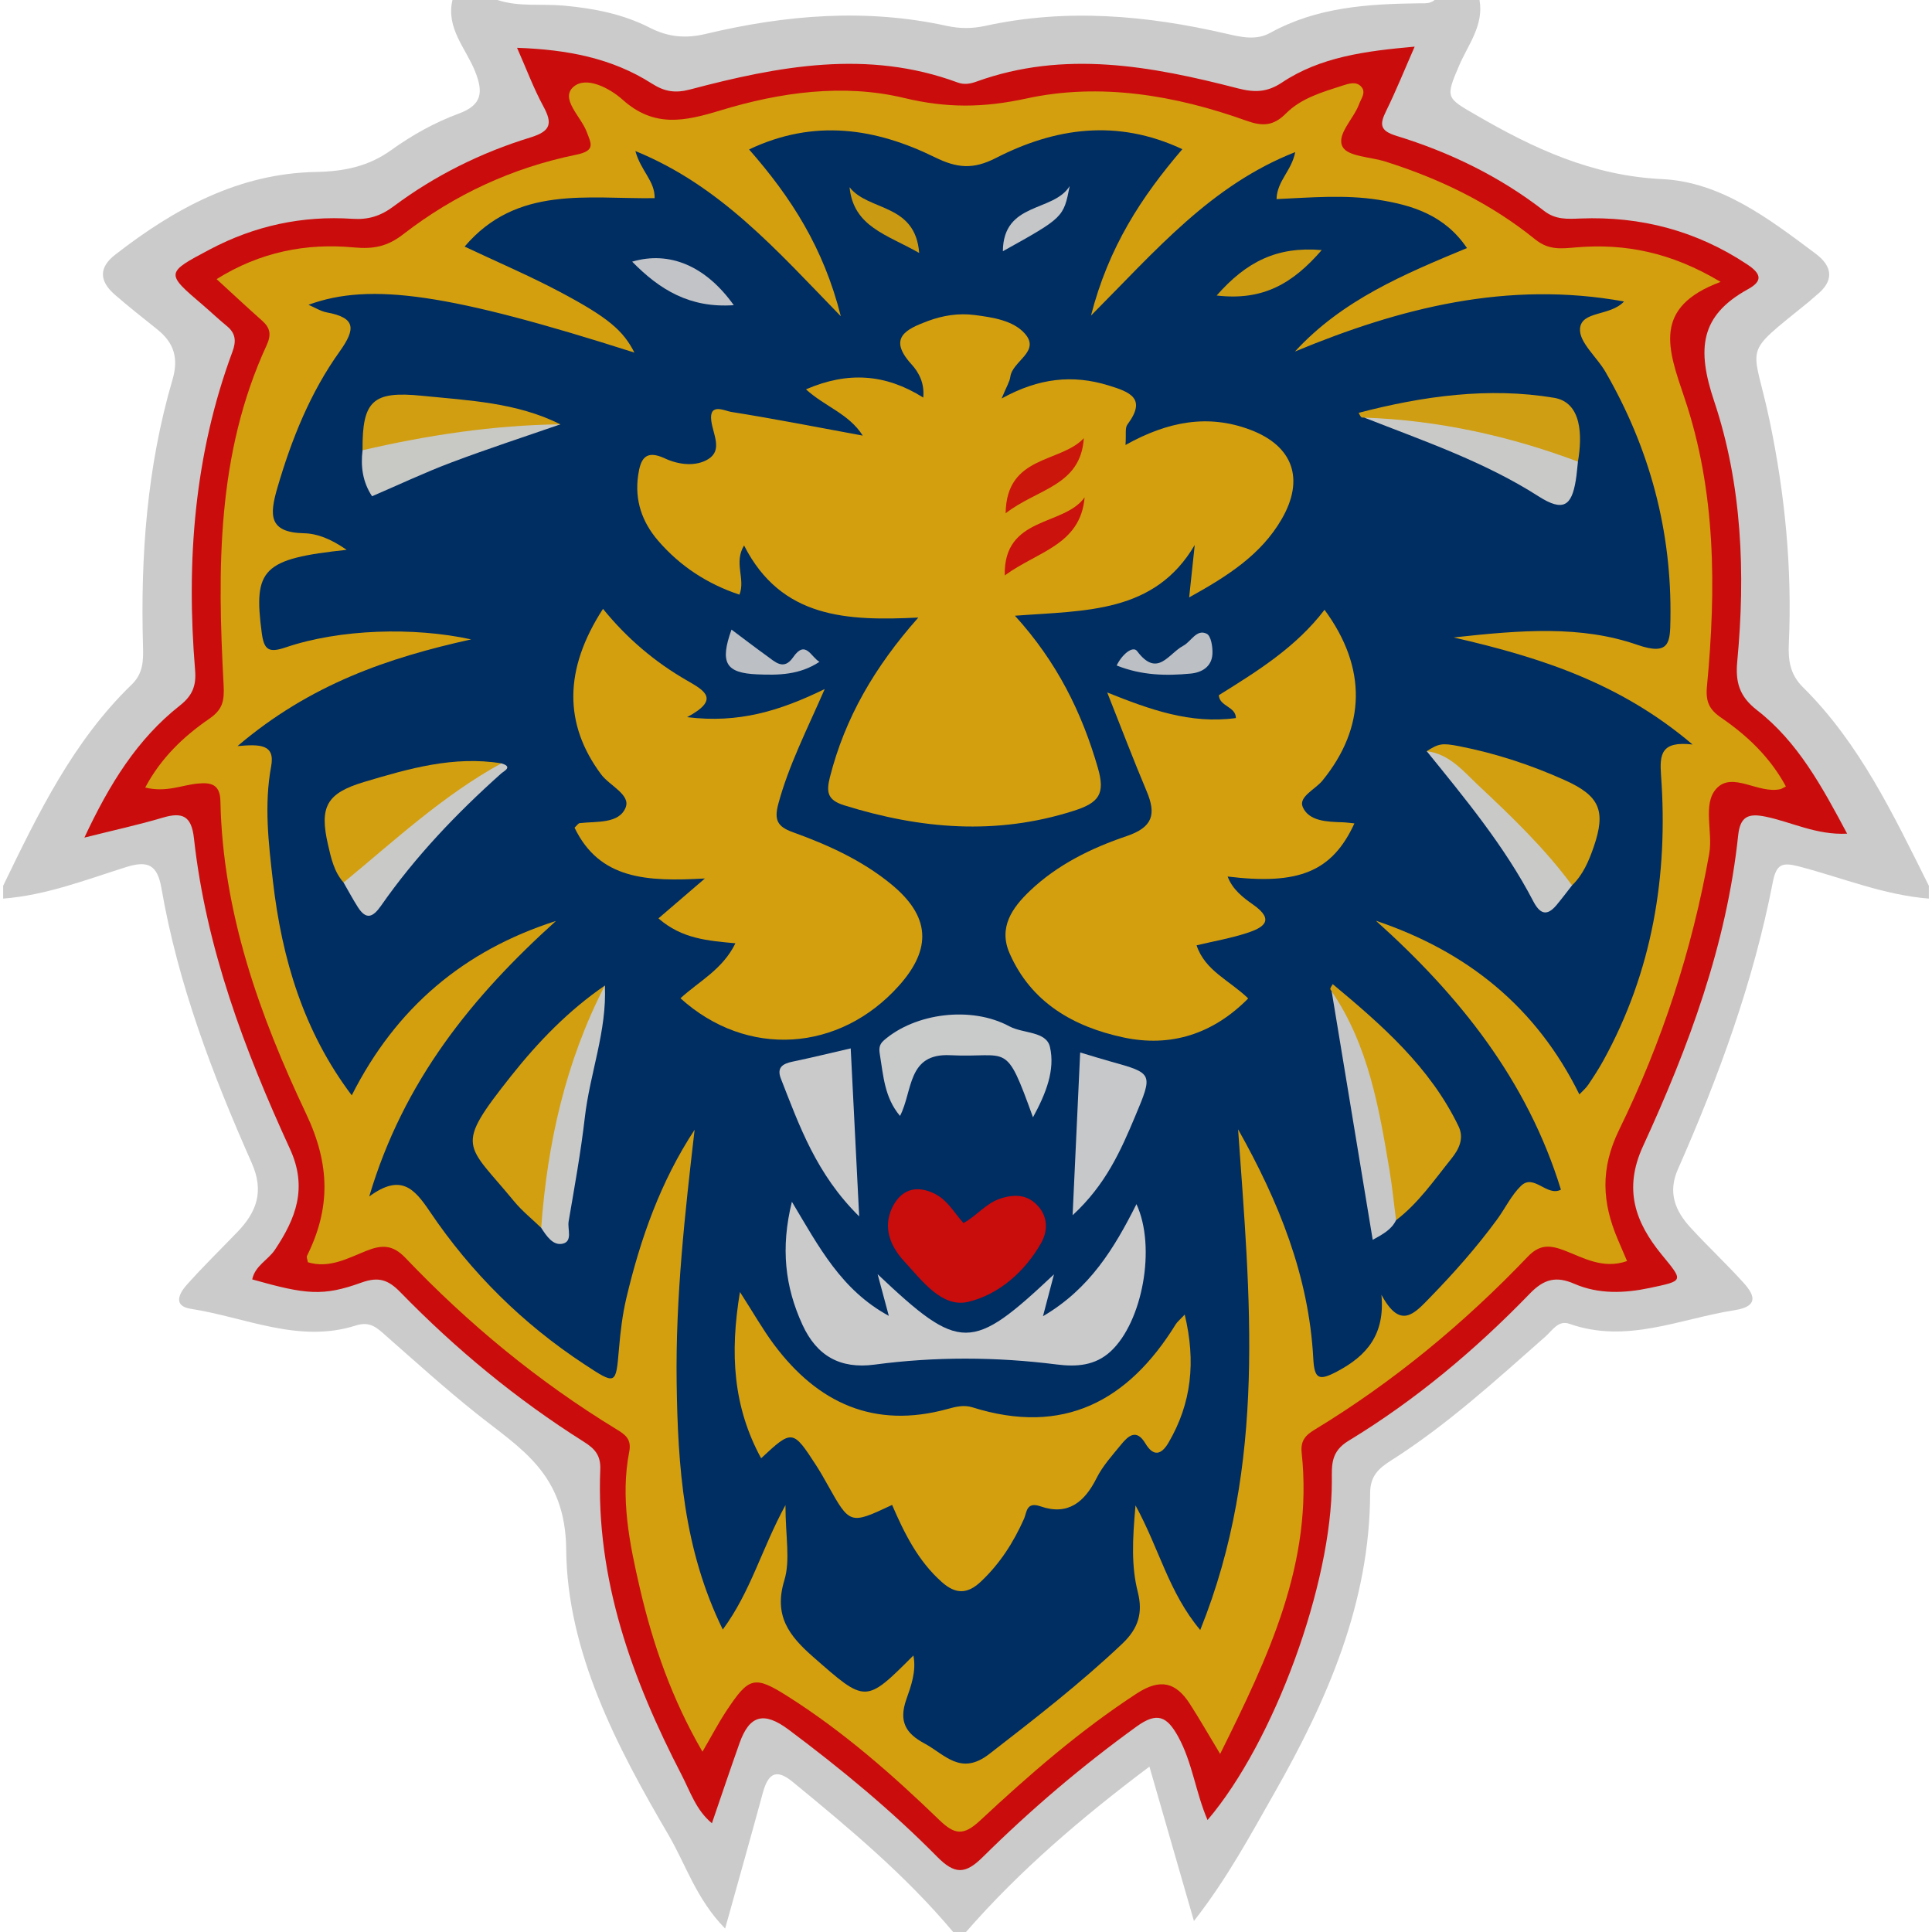 <?xml version="1.0" encoding="utf-8"?>
<!-- Generator: Adobe Illustrator 28.3.0, SVG Export Plug-In . SVG Version: 6.00 Build 0)  -->
<svg version="1.1" id="Layer_1" xmlns="http://www.w3.org/2000/svg" xmlns:xlink="http://www.w3.org/1999/xlink" x="0px" y="0px"
	 viewBox="0 0 1000 1000" style="enable-background:new 0 0 1000 1000;" xml:space="preserve">
<g>
	<path style="fill:#CBCBCB;" d="M493.355,1000c-24.597-29.318-53.797-53.705-83.243-77.844c-9.254-7.586-12.904-2.948-15.394,6.23
		c-6.119,22.551-12.491,45.033-19.397,69.826c-14.97-15.287-20.296-33.065-29.297-48.427
		c-26.909-45.926-52.493-94.969-52.959-147.729c-0.35-39.525-23.608-52.163-46.78-70.672c-15.92-12.716-31.064-26.412-46.377-39.873
		c-4.633-4.073-8.176-7.84-15.762-5.425c-29.533,9.402-57.102-4.267-85.434-8.66c-9.285-1.44-5.951-8.004-2.215-12.208
		c8.44-9.498,17.564-18.388,26.387-27.546c9.947-10.323,13.933-21.001,7.428-35.68c-20.301-45.809-38.169-92.584-46.747-142.248
		c-2.084-12.064-6.948-14.52-18.31-10.934c-20.875,6.589-41.471,14.595-63.624,16.307c0-2.215,0-4.43,0-6.645
		c18.089-37.338,36.129-74.737,66.541-104.161c5.908-5.716,6.068-12.262,5.853-19.731c-1.344-46.674,2.031-92.918,15.23-137.956
		c3.256-11.109,0.965-19.119-7.993-26.243c-7.353-5.847-14.737-11.688-21.842-17.872c-8.273-7.2-8.149-14.175,0.151-20.636
		c30.695-23.893,64.01-42.139,104.047-42.871c14.382-0.263,27.076-2.82,38.902-11.331c10.777-7.756,22.536-14.305,34.997-18.902
		c11.952-4.409,12.743-10.943,8.4-21.807C241.137,25.011,230.736,14.603,234.203,0c7.752,0,15.505,0,23.257,0
		c11.177,3.668,22.89,1.868,34.309,2.907c15.699,1.428,30.665,4.333,44.629,11.476c9.33,4.773,18.396,5.673,28.773,3.195
		c41.298-9.861,82.95-13.376,124.949-4.165c6.59,1.445,13.17,1.445,19.76,0c41.999-9.211,83.606-5.513,124.976,4.054
		c7.71,1.783,15.341,3.558,22.63-0.47C681.629,3.657,708.013,2.032,734.69,1.709c2.732-0.033,5.551,0.319,7.85-1.709
		c7.752,0,15.505,0,23.257,0c2.297,13.113-5.88,23.056-10.567,33.954c-7.195,16.731-6.56,16.679,8.381,25.369
		c30.128,17.524,60.342,31.653,96.682,33.382c30.456,1.45,55.407,20.586,79.436,38.567c9.049,6.771,9.674,14.23,0.352,21.596
		c-1.298,1.025-2.459,2.223-3.744,3.268c-35.725,29.076-29.024,20.23-20.343,61.821c7.911,37.904,11.669,76.357,9.903,115.14
		c-0.399,8.764,0.684,16.042,7.268,22.567c29.538,29.273,46.963,66.317,65.204,102.808c0,2.215,0,4.43,0,6.645
		c-23.239-1.836-44.765-10.768-67.018-16.595c-8.957-2.346-11.92-1.344-13.778,8.22c-10.019,51.566-27.985,100.616-49.12,148.539
		c-5.294,12.003-1.334,21.473,6.502,30.057c8.951,9.806,18.721,18.868,27.599,28.736c6.004,6.674,7.467,12.159-4.735,14.073
		c-28.335,4.443-55.832,17.528-85.473,7.059c-5.783-2.043-8.794,3.382-12.421,6.58c-25.641,22.611-50.875,45.724-79.886,64.147
		c-6.117,3.884-10.829,7.816-10.853,16.768c-0.157,56.985-22.226,107.343-49.695,155.578c-12.389,21.755-24.311,44.048-41.51,66.019
		c-8.027-27.841-15.274-52.974-23.038-79.905C560.145,940.556,527.981,967.903,500,1000C497.785,1000,495.57,1000,493.355,1000z"/>
	<path style="fill:#CA0D0C;" d="M43.673,433.541c13.02-27.796,27.362-50.985,49.443-68.369c6.443-5.073,8.531-10.199,7.866-18.243
		c-4.65-56.256-0.466-111.577,19.359-164.975c2.012-5.419,1.615-9.483-2.936-13.199c-4.284-3.498-8.288-7.338-12.497-10.932
		c-19.279-16.46-19.342-16.548,3.857-28.799c23.035-12.165,47.698-17.496,73.644-15.769c8.269,0.55,14.641-1.465,21.294-6.431
		c21.431-15.999,45.261-27.827,70.75-35.649c10.585-3.249,11.682-7.14,6.773-16.164c-4.981-9.157-8.63-19.038-13.598-30.262
		c25.752,0.886,49.05,5.251,69.8,18.52c6.643,4.248,12.192,5.04,19.767,3.038c45.81-12.106,91.844-20.843,138.468-3.613
		c3.305,1.221,6.404,0.746,9.659-0.431c45.534-16.474,90.549-8.105,135.321,3.449c8.544,2.205,15.106,2.196,22.874-2.979
		c19.89-13.252,42.99-16.305,68.714-18.593c-5.25,11.955-9.621,22.841-14.784,33.338c-3.417,6.948-3.248,10.201,5.351,12.842
		c27.651,8.49,53.492,21.047,76.445,38.85c5.986,4.643,12.134,4.186,18.774,3.926c31.317-1.23,60.151,6.356,86.428,23.825
		c7.245,4.817,8.005,8.533,0.328,12.755c-24.91,13.7-26.558,31.025-17.547,57.924c14.443,43.114,16.28,89.044,11.985,134.63
		c-1.016,10.782,0.971,18.184,10.256,25.386c20.94,16.242,33.46,39.227,46.603,63.896c-15.963,0.79-28.742-6.04-42.224-8.812
		c-8.886-1.827-13.136-0.128-14.173,9.693c-5.994,56.786-25.675,109.622-49.269,160.919c-10.234,22.25-3.935,39.414,9.629,56.016
		c11.318,13.852,11.785,13.523-6.021,17.298c-13.236,2.806-26.589,3.328-39.164-2.137c-9.436-4.101-15.7-2.469-22.998,5.069
		c-28.183,29.113-59.149,55.131-93.828,76.18c-9.365,5.684-8.665,12.678-8.661,20.905c0.027,53.012-29.852,134.953-64.341,175.41
		c-6.201-14.414-7.832-29.832-15.248-43.246c-5.758-10.415-10.83-12.847-21.427-5.189c-28.353,20.488-54.883,43.062-79.67,67.605
		c-9.02,8.931-14.488,9.085-23.624-0.175c-23.719-24.041-49.762-45.51-76.863-65.781c-12.956-9.691-20.304-7.36-25.396,6.94
		c-4.787,13.446-9.315,26.985-14.31,41.509c-8.18-6.744-11.217-16.376-15.61-24.861c-25.7-49.63-44.47-101.233-42.181-158.293
		c0.293-7.312-2.864-10.739-8.494-14.29c-34.792-21.944-66.332-48-94.996-77.44c-6.159-6.326-11.168-8.188-20.049-4.985
		c-20.003,7.213-28.717,6.255-56.605-1.622c1.424-7.071,8.199-10.03,11.751-15.351c10.773-16.135,17.062-31.973,7.778-52.191
		c-23.568-51.324-43.455-104.074-49.697-160.796c-1.263-11.479-5.865-13.713-16.124-10.67
		C71.729,426.931,58.924,429.712,43.673,433.541z"/>
	<path style="fill:#D39F0F;" d="M631.543,907.821c-6.054-10.039-10.658-18.091-15.669-25.881
		c-7.19-11.176-15.277-13.353-27.468-5.409c-29.366,19.135-55.616,41.999-81.08,65.743c-8.615,8.033-13.157,7.469-21.231-0.336
		c-24.264-23.456-49.686-45.734-78.287-63.875c-17.373-11.019-20.154-10.056-31.66,7.233c-4.218,6.338-7.747,13.133-12.557,21.375
		c-15.784-27.14-25.647-55.492-32.431-84.756c-5.347-23.064-10.135-46.606-5.465-70.528c1.28-6.554-2.136-8.868-6.602-11.592
		c-40.388-24.634-76.616-54.475-109.194-88.672c-6.589-6.917-12.203-6.937-20.42-3.639c-9.47,3.801-19.104,9.2-30.117,5.856
		c-0.197-1.331-0.813-2.589-0.434-3.354c12.198-24.623,11.99-47.201-0.484-73.524c-24.12-50.903-43.193-104.187-44.357-161.797
		c-0.18-8.925-5.074-9.745-11.937-9.075c-8.176,0.798-16.026,4.68-26.99,2.054c8.158-15.341,19.812-26.432,33.131-35.592
		c6.928-4.765,7.904-9.11,7.45-17.548c-3.217-59.826-3.657-119.554,22.229-175.713c2.608-5.659,1.892-9.099-2.398-12.897
		c-7.418-6.568-14.645-13.351-23.458-21.423c22.447-14.028,46.232-18.717,70.992-16.402c10.231,0.956,17.407-0.463,25.54-6.766
		c26.563-20.587,56.662-34.498,89.571-41.215c10.195-2.081,7.824-5.674,5.366-12.068c-2.981-7.754-13.662-16.866-6.85-22.987
		c6.658-5.983,19.08,0.793,25.465,6.521c16.374,14.688,32.086,11.269,50.915,5.538c30.755-9.362,63.473-13.91,94.826-6.385
		c22.03,5.287,40.999,5.13,63.298,0.287c38.078-8.271,76.911-1.771,113.876,11.482c8.217,2.946,13.937,2.864,20.516-3.759
		c7.903-7.957,18.96-11.099,29.507-14.488c3.099-0.996,6.824-2.194,9.376,0.587c2.739,2.985,0.038,6.093-1.063,9.105
		c-2.816,7.7-11.912,15.79-8.505,22.105c2.711,5.024,14.381,5.165,22.041,7.578c28.214,8.889,54.559,21.653,77.581,40.27
		c7.153,5.784,13.559,4.804,21.448,4.154c25.127-2.07,48.962,2.549,74.555,17.88c-35.516,13.2-27.234,34.771-18.676,60.085
		c16.332,48.312,16.412,98.888,11.622,149.254c-0.769,8.087,1.265,12.065,7.393,16.265c13.648,9.354,25.412,20.624,33.474,35.573
		c-1.812,0.896-2.255,1.224-2.747,1.342c-11.392,2.734-24.875-9.297-33.185-0.303c-7.387,7.995-1.741,22.354-3.764,33.751
		c-8.846,49.814-24.493,97.656-46.615,142.876c-9.903,20.243-8.789,37.719-0.724,56.73c1.487,3.505,2.993,7.002,4.808,11.245
		c-12.544,4.344-22.489-1.692-32.343-5.459c-7.626-2.915-12.902-3.251-19.052,3.187c-33.01,34.554-69.585,64.837-110.512,89.666
		c-4.739,2.875-7.153,5.801-6.505,11.874C679.797,808.696,656.625,857.341,631.543,907.821z"/>
	<path style="fill:#002D62;" d="M179.42,284.594c-8.242-5.705-15.187-8.43-22.189-8.588c-18.33-0.413-17.721-9.584-13.655-23.53
		c7.344-25.186,17.025-49.298,32.218-70.529c8.492-11.867,8.27-17.491-6.662-20.253c-3.099-0.573-5.961-2.433-9.462-3.926
		c32.128-11.821,73.371-5.679,168.701,24.734c-5.819-11.4-13.404-18.111-38.87-31.583c-15.577-8.24-31.841-15.181-49.014-23.279
		c27-31.823,63.682-24.553,98.348-25.073c0.187-8.929-7.082-13.915-9.961-24.384c43.984,17.968,72.91,51.157,106.326,85.508
		c-8.891-35.388-25.681-61.484-47.476-86.336c33.675-16.016,65.505-11.02,96.21,4.067c11.373,5.588,19.697,6.421,31.478,0.389
		c30.643-15.689,62.725-20.434,96.566-4.593c-21.154,24.671-38.182,50.649-47.285,86.14c33.679-33.842,62.112-67.481,105.707-84.628
		c-1.935,9.878-9.351,14.737-9.669,24.328c17.682-0.82,35.25-2.36,52.52,0.327c17.666,2.748,34.498,7.919,46.043,25.008
		c-32.481,13.503-64.489,26.837-89.027,53.56c54.551-22.65,110.106-36.805,170.337-25.904c-7.207,7.733-22.082,4.739-22.796,14.074
		c-0.539,7.045,8.718,14.655,13.131,22.294c22.921,39.671,34.44,82.382,33.668,128.289c-0.193,11.506-0.194,18.943-17.146,13.06
		c-29.127-10.109-60.025-7.67-95.075-3.812c46.438,10.603,86.975,24.202,123.669,55.404c-16.358-1.899-17.093,5.12-16.3,16.075
		c3.747,51.772-4.492,101.387-29.807,147.397c-2.394,4.352-5.116,8.536-7.892,12.66c-1.198,1.78-2.923,3.207-4.581,4.978
		c-22.337-45.306-58.195-74.029-105.306-89.887c43.142,38.689,78.329,82.556,95.761,139.199c-7.27,3.796-13.982-8.456-20.656-1.992
		c-5.063,4.904-8.224,11.73-12.476,17.521c-10.499,14.299-22.214,27.532-34.596,40.258c-8.177,8.404-15.349,16.893-25.185-1.406
		c1.926,20.573-7.534,31.568-22.976,39.736c-9.441,4.994-11.724,3.945-12.299-6.822c-2.283-42.759-17.991-81.345-38.915-118.544
		c6.082,86.478,15.126,173.008-19.595,259.165c-16.395-19.622-20.968-41.545-33.499-64.492c-1.627,18.126-2.183,31.559,1.196,44.886
		c2.694,10.625,0.329,18.75-7.976,26.627c-21.742,20.62-45.29,38.867-68.939,57.178c-14.81,11.467-22.994,0.152-33.568-5.511
		c-9.56-5.12-13.363-11.299-9.339-22.752c2.426-6.906,5.289-14.643,3.662-22.739c-24.963,24.99-24.632,24.612-51.857,0.748
		c-12.501-10.958-20.541-21.328-14.941-39.683c3.191-10.46,0.577-22.69,0.577-38.921c-12.511,23.069-17.913,44.662-32.435,64.419
		c-20.328-41.482-23.297-84.413-23.885-127.915c-0.593-43.802,4.242-87.162,9.299-130.779
		c-17.584,26.722-28.027,56.285-35.316,87.064c-2.028,8.565-3.081,17.426-3.83,26.216c-1.608,18.864-1.454,18.952-18.007,8.065
		c-31.86-20.955-58.555-47.401-79.802-78.868c-8.065-11.945-14.973-20.057-31.461-7.94c17.733-59.893,53.447-103.643,96.645-142.602
		c-47.581,15.224-82.717,44.746-105.698,90.262c-24.946-33.046-36.155-70.727-40.784-110.727
		c-2.288-19.77-4.627-39.725-0.932-59.565c2.147-11.527-5.833-11.488-17.403-10.487c37.522-31.952,77.853-45.709,120.925-55.222
		c-29.706-6.516-68.093-5.345-95.959,4.122c-8.794,2.987-11.243,1.365-12.414-7.395C131.041,294.408,135.918,289.242,179.42,284.594
		z"/>
	<path style="fill:#D39F0F;" d="M582.554,230.316c22.145-12.359,42.915-16.001,64.488-7.905
		c22.401,8.407,28.325,25.681,16.316,46.345c-10.693,18.399-27.789,29.341-47.851,40.461c1.097-10.311,1.993-18.723,2.888-27.136
		c-20.841,35.465-56.584,33.857-93.065,36.62c21.654,23.806,34.643,49.965,42.972,78.901c3.846,13.363,0.475,17.904-12.425,22.035
		c-40.229,12.882-79.462,9.462-118.915-2.805c-8.7-2.705-9.364-6.836-7.389-14.605c7.787-30.623,23.109-57.039,45.745-82.578
		c-36.796,1.783-70.9,0.545-90.195-37.321c-5.47,9.08,0.867,17.341-2.387,25.467c-16.578-5.525-30.707-14.726-42.085-27.93
		c-8.298-9.63-12.209-20.85-10.356-33.786c1.213-8.47,3.726-13.538,13.826-8.821c7.14,3.335,16.009,4.38,22.49,0.366
		c7.486-4.637,2.505-12.722,1.567-19.677c-1.315-9.749,7.018-5.262,10.171-4.762c22.269,3.531,44.407,7.886,68.216,12.279
		c-7.243-11.385-19.464-14.911-29.397-23.948c21.64-9.32,41.118-8.062,60.715,4.258c0.716-7.605-2.387-13.139-6.068-17.181
		c-12.377-13.59-3.016-18.148,8.353-22.398c7.91-2.957,16.067-4.22,24.443-3.128c9.415,1.227,19.923,2.812,25.935,9.7
		c8.095,9.275-6.526,14.093-7.598,22.238c-0.342,2.598-1.951,5.03-4.505,11.255c19.358-10.697,36.884-12.411,55.208-6.798
		c11.295,3.46,20.015,6.719,9.893,20.285C582.205,221.539,582.976,224.904,582.554,230.316z"/>
	<path style="fill:#D39F0F;" d="M635.422,453.691c2.496,6.689,7.959,10.875,13.199,14.552c11.592,8.136,5.198,11.951-3.22,14.687
		c-8.264,2.686-16.914,4.189-26.052,6.367c4.357,13.189,17.078,18.127,26.724,27.493c-18.153,18.406-40.093,25.43-64.577,20.188
		c-25.623-5.486-47.694-17.9-58.927-43.518c-5.879-13.408,1.323-23.584,10.457-32.302c14.259-13.61,31.856-22.201,50.108-28.383
		c13.651-4.624,15.38-11.36,10.374-23.221c-6.837-16.199-13.07-32.653-20.409-51.132c21.854,8.741,42.9,16.473,66.607,13.24
		c-0.076-6.066-8.539-5.942-8.835-11.837c19.867-12.375,39.984-24.849,54.703-44.2c22.145,30.066,21.419,60.836-1.084,88.416
		c-3.7,4.534-12.464,8.366-10.205,13.636c3.166,7.388,12.568,7.681,20.442,7.922c2.014,0.062,4.02,0.367,6.32,0.589
		C689.547,451.142,672.345,458.207,635.422,453.691z"/>
	<path style="fill:#D39F0F;" d="M426.876,356.647c-9.384,21.45-18.659,39.571-24.006,59.386c-2.249,8.333-0.511,11.817,7.392,14.669
		c18.219,6.576,35.896,14.556,51.026,26.97c20.116,16.506,21.242,33.223,4.018,52.498c-30.794,34.462-78.714,37.619-113.105,6.541
		c9.455-8.733,21.732-14.764,28.446-28.459c-14.015-1.346-27.584-2.182-39.838-12.897c7.064-6.068,13.604-11.686,24.048-20.657
		c-30.019,1.689-54.518,0.582-67.477-26.293c1.235-1.126,1.894-2.265,2.674-2.355c8.695-1.004,20.314,0.465,23.762-8.054
		c2.71-6.697-8.316-11.296-12.727-17.239c-19.223-25.902-19.35-54.174,1.013-85.622c12.332,15.222,26.901,27.593,43.587,37.154
		c9.284,5.319,16.977,9.796-0.042,18.907C382.284,374.488,403.526,368.028,426.876,356.647z"/>
	<path style="fill:#D39F0F;" d="M461.753,778.945c-21.829,10.253-21.819,10.247-33.382-10.415c-1.887-3.372-3.789-6.746-5.888-9.987
		c-12.117-18.711-12.435-18.748-28.53-3.737c-14.466-26.604-16.262-54.094-10.956-86.072c7.07,10.985,11.86,19.485,17.651,27.238
		c22.669,30.348,51.905,43.725,89.75,33.33c4.367-1.199,8.499-2.26,12.951-0.862c46.928,14.743,80.552-3.071,105.188-42.955
		c0.814-1.318,2.12-2.333,4.668-5.069c5.835,24.333,3.573,45.838-8.356,66.253c-3.736,6.393-7.822,7.447-12.022,0.421
		c-4.633-7.75-8.849-3.919-12.566,0.639c-4.524,5.548-9.521,11.004-12.672,17.318c-6.237,12.496-14.886,19.56-29.02,14.637
		c-7.441-2.591-7.063,3.112-8.526,6.408c-5.447,12.27-12.494,23.251-22.344,32.547c-6.978,6.586-13.097,6.552-20.174,0.27
		C475.177,807.953,468.116,793.684,461.753,778.945z"/>
	<path style="fill:#CACACB;" d="M539.85,681.263c24.285-14.221,36.954-35.287,48.382-58.006
		c10.303,22.243,3.128,60.893-13.286,76.154c-8.149,7.577-17.921,8.108-27.981,6.837c-31.453-3.973-62.903-4.11-94.301,0.077
		c-17.839,2.378-29.931-4.545-37.324-20.648c-8.993-19.589-11.372-39.651-5.456-63.652c14.115,23.586,25.573,45.677,50.166,59.056
		c-2.125-7.906-3.765-14.007-5.794-21.555c42.792,40.414,48.544,40.284,91.285,0.072
		C543.541,667.212,541.941,673.302,539.85,681.263z"/>
	<path style="fill:#C90C0C;" d="M498.687,633.038c6.858-3.671,11.534-10.231,19.272-12.717c7.761-2.494,14.35-1.843,19.603,4.243
		c4.866,5.638,4.73,12.776,1.372,18.741c-8.485,15.068-22.194,26.844-37.782,30.529c-13.673,3.232-23.927-10.994-33.148-20.981
		c-7.072-7.66-11.085-17.298-6.369-27.449c4.278-9.207,11.985-12.514,22.04-7.587C490.465,621.142,493.819,627.668,498.687,633.038z
		"/>
	<path style="fill:#D29F10;" d="M280.121,635.523c-4.726-4.578-9.948-8.75-14.098-13.802c-24.838-30.239-31.248-27.249-1.506-64.769
		c13.976-17.63,29.758-33.973,48.591-46.853c-3.56,20.192-12.483,38.761-17.675,58.467c-4.373,16.595-6.151,33.626-9.12,50.458
		C285.289,624.829,285.755,631.374,280.121,635.523z"/>
	<path style="fill:#D29F10;" d="M689.277,513.144c-0.258-0.485-0.821-1.057-0.712-1.437c0.237-0.827,0.817-1.555,1.256-2.324
		c25.456,21.207,50.356,42.941,65.115,73.565c2.994,6.213,0.301,11.803-3.71,16.791c-8.959,11.143-17.079,23.042-28.64,31.846
		c-5.247-4.134-6.64-10.187-7.112-16.206C712.676,579.759,701.406,546.35,689.277,513.144z"/>
	<path style="fill:#D29F10;" d="M738.468,388.808c6.169-3.911,7.832-4.328,16.729-2.591c18.875,3.685,37.041,9.65,54.583,17.519
		c18.11,8.124,21.639,15.75,15.107,34.67c-2.479,7.18-5.496,14.349-11.188,19.857c-7.877-0.43-9.866-7.924-14.468-12.22
		C778.891,427.057,761.381,405.069,738.468,388.808z"/>
	<path style="fill:#D29F10;" d="M177.825,456.801c-4.93-5.586-6.437-12.588-8.04-19.538c-4.558-19.753-0.727-26.721,18.777-32.552
		c23.114-6.911,46.326-13.6,70.947-9.598c-22.954,21.159-49.155,38.353-72.377,59.199
		C184.727,456.471,181.323,457.444,177.825,456.801z"/>
	<path style="fill:#C9CACA;" d="M534.67,578.315c-14.51-40.21-12.308-30.6-42.798-32.135c-22.348-1.125-19.315,18.457-26.023,31.423
		c-8.068-9.525-8.619-20.854-10.425-31.733c-0.451-2.72-0.575-5.068,2.027-7.344c16.284-14.24,45.349-17.919,64.982-7.315
		c7.104,3.838,19.131,2.435,21.03,10.714C546.174,553.742,541.509,565.837,534.67,578.315z"/>
	<path style="fill:#CACACA;" d="M444.708,629.607c-22.21-21.9-30.937-46.842-40.519-71.293c-2.265-5.78,0.938-7.753,6.06-8.815
		c9.621-1.994,19.169-4.345,30.076-6.853C441.725,570.413,443.123,598.149,444.708,629.607z"/>
	<path style="fill:#CF9E12;" d="M706.144,216.156c-0.547-0.072-1.305,0.054-1.595-0.257c-0.574-0.614-0.889-1.47-1.312-2.227
		c33.27-8.688,67.379-13.413,101.145-7.776c14.308,2.389,14.709,19.405,12.363,33.032c-7.876,1.784-15.247-0.764-22.596-2.862
		C765.18,227.796,735.277,223.682,706.144,216.156z"/>
	<path style="fill:#C7C8C9;" d="M555.181,628.997c1.386-29.865,2.628-56.617,3.91-84.231c6.454,1.918,11.11,3.375,15.806,4.683
		c21.92,6.106,22.006,6.126,12.629,28.427C580.08,595.586,572.366,613.174,555.181,628.997z"/>
	<path style="fill:#C9C9C8;" d="M706.144,216.156c38.157,1.335,74.925,9.41,110.602,22.777c-0.375,3.285-0.608,6.598-1.151,9.859
		c-2.13,12.802-6.302,16.389-19.243,8.108C768.405,239.015,736.904,228.242,706.144,216.156z"/>
	<path style="fill:#C9C9C8;" d="M280.121,635.523c3.191-43.846,12.644-86.049,32.951-125.419
		c1.136,23.431-7.723,45.355-10.362,68.251c-2.077,18.023-5.326,35.919-8.383,53.816c-0.683,3.998,2.234,10.311-3.061,11.553
		C286.235,644.902,282.844,639.724,280.121,635.523z"/>
	<path style="fill:#D19E11;" d="M187.65,233.041c-0.2-25.748,5.362-30.736,30.757-28.191c24.411,2.446,49.084,3.472,71.654,14.781
		c-28.556,6.414-57.714,9.346-86.415,14.931C198.22,235.618,192.679,236.701,187.65,233.041z"/>
	<path style="fill:#C7C7C7;" d="M689.277,513.144c19.008,27.893,24.484,60.185,29.915,92.458c1.449,8.608,2.28,17.319,3.394,25.983
		c-2.292,4.712-6.456,7.079-12.072,10.149C703.317,598.154,696.297,555.649,689.277,513.144z"/>
	<path style="fill:#C8C8C5;" d="M187.65,233.041c33.701-7.799,67.741-13.003,102.411-13.411
		c-18.833,6.543-37.806,12.713-56.453,19.75c-13.865,5.232-27.306,11.586-41.035,17.482
		C187.699,249.484,186.628,241.482,187.65,233.041z"/>
	<path style="fill:#C9C9C8;" d="M177.825,456.801c26.361-21.697,51.418-45.119,81.666-61.69c6.226,1.792,1.31,4.011-0.064,5.238
		c-23.123,20.642-44.412,42.962-62.18,68.425c-4.218,6.045-7.696,7.546-12.042,0.72
		C182.579,465.369,180.275,461.039,177.825,456.801z"/>
	<path style="fill:#C9C9C8;" d="M738.468,388.808c11.862,1.482,18.996,10.447,26.813,17.777
		c17.234,16.159,34.315,32.548,48.415,51.68c-2.694,3.427-5.304,6.928-8.105,10.268c-5.212,6.214-8.759,4.136-12.045-2.174
		C778.767,437.982,758.453,413.506,738.468,388.808z"/>
	<path style="fill:#C1C3C6;" d="M379.804,157.958c-22.775,1.593-38.368-8-52.6-22.527
		C346.499,129.754,365.242,137.569,379.804,157.958z"/>
	<path style="fill:#CD9C11;" d="M629.742,152.961c15.398-17.55,31.284-25.501,54.383-23.522
		C669.31,146.535,653.981,155.809,629.742,152.961z"/>
	<path style="fill:#BCBFC3;" d="M424.155,342.556c-10.337,6.843-21.318,6.956-32.242,6.49c-16.312-0.695-19.433-5.986-13.289-23.168
		c6.24,4.662,12.161,9.22,18.228,13.575c4.326,3.105,8.787,7.831,13.689,0.723C416.944,330.89,419.791,340.147,424.155,342.556z"/>
	<path style="fill:#BCBFC3;" d="M577.975,344.453c2.856-5.829,8.385-10.375,10.609-7.417c10.533,14.006,16.158,1.296,23.871-2.802
		c4.113-2.186,6.876-8.822,12.148-6.207c2.24,1.111,3.152,6.915,2.95,10.49c-0.366,6.476-5.325,9.556-11.249,10.127
		C603.588,349.867,590.93,349.626,577.975,344.453z"/>
	<path style="fill:#CA9A13;" d="M475.773,130.934c-16.79-9.592-34.001-13.517-36.048-34.039
		C449.421,109.45,473.756,105.044,475.773,130.934z"/>
	<path style="fill:#C4C6C8;" d="M519.079,130.034c0.233-25.697,26.184-20.097,34.595-33.738
		C550.485,112.572,550.485,112.572,519.079,130.034z"/>
	<path style="fill:#CB160C;" d="M560.999,226.793c-1.679,24.815-23.999,26.052-40.48,38.882
		C520.877,235.393,548.963,239.746,560.999,226.793z"/>
	<path style="fill:#CB120C;" d="M561.401,257.431c-2.175,24.658-24.134,27.858-41.35,40.399
		C519.412,266.947,550.713,272.542,561.401,257.431z"/>
</g>
</svg>
